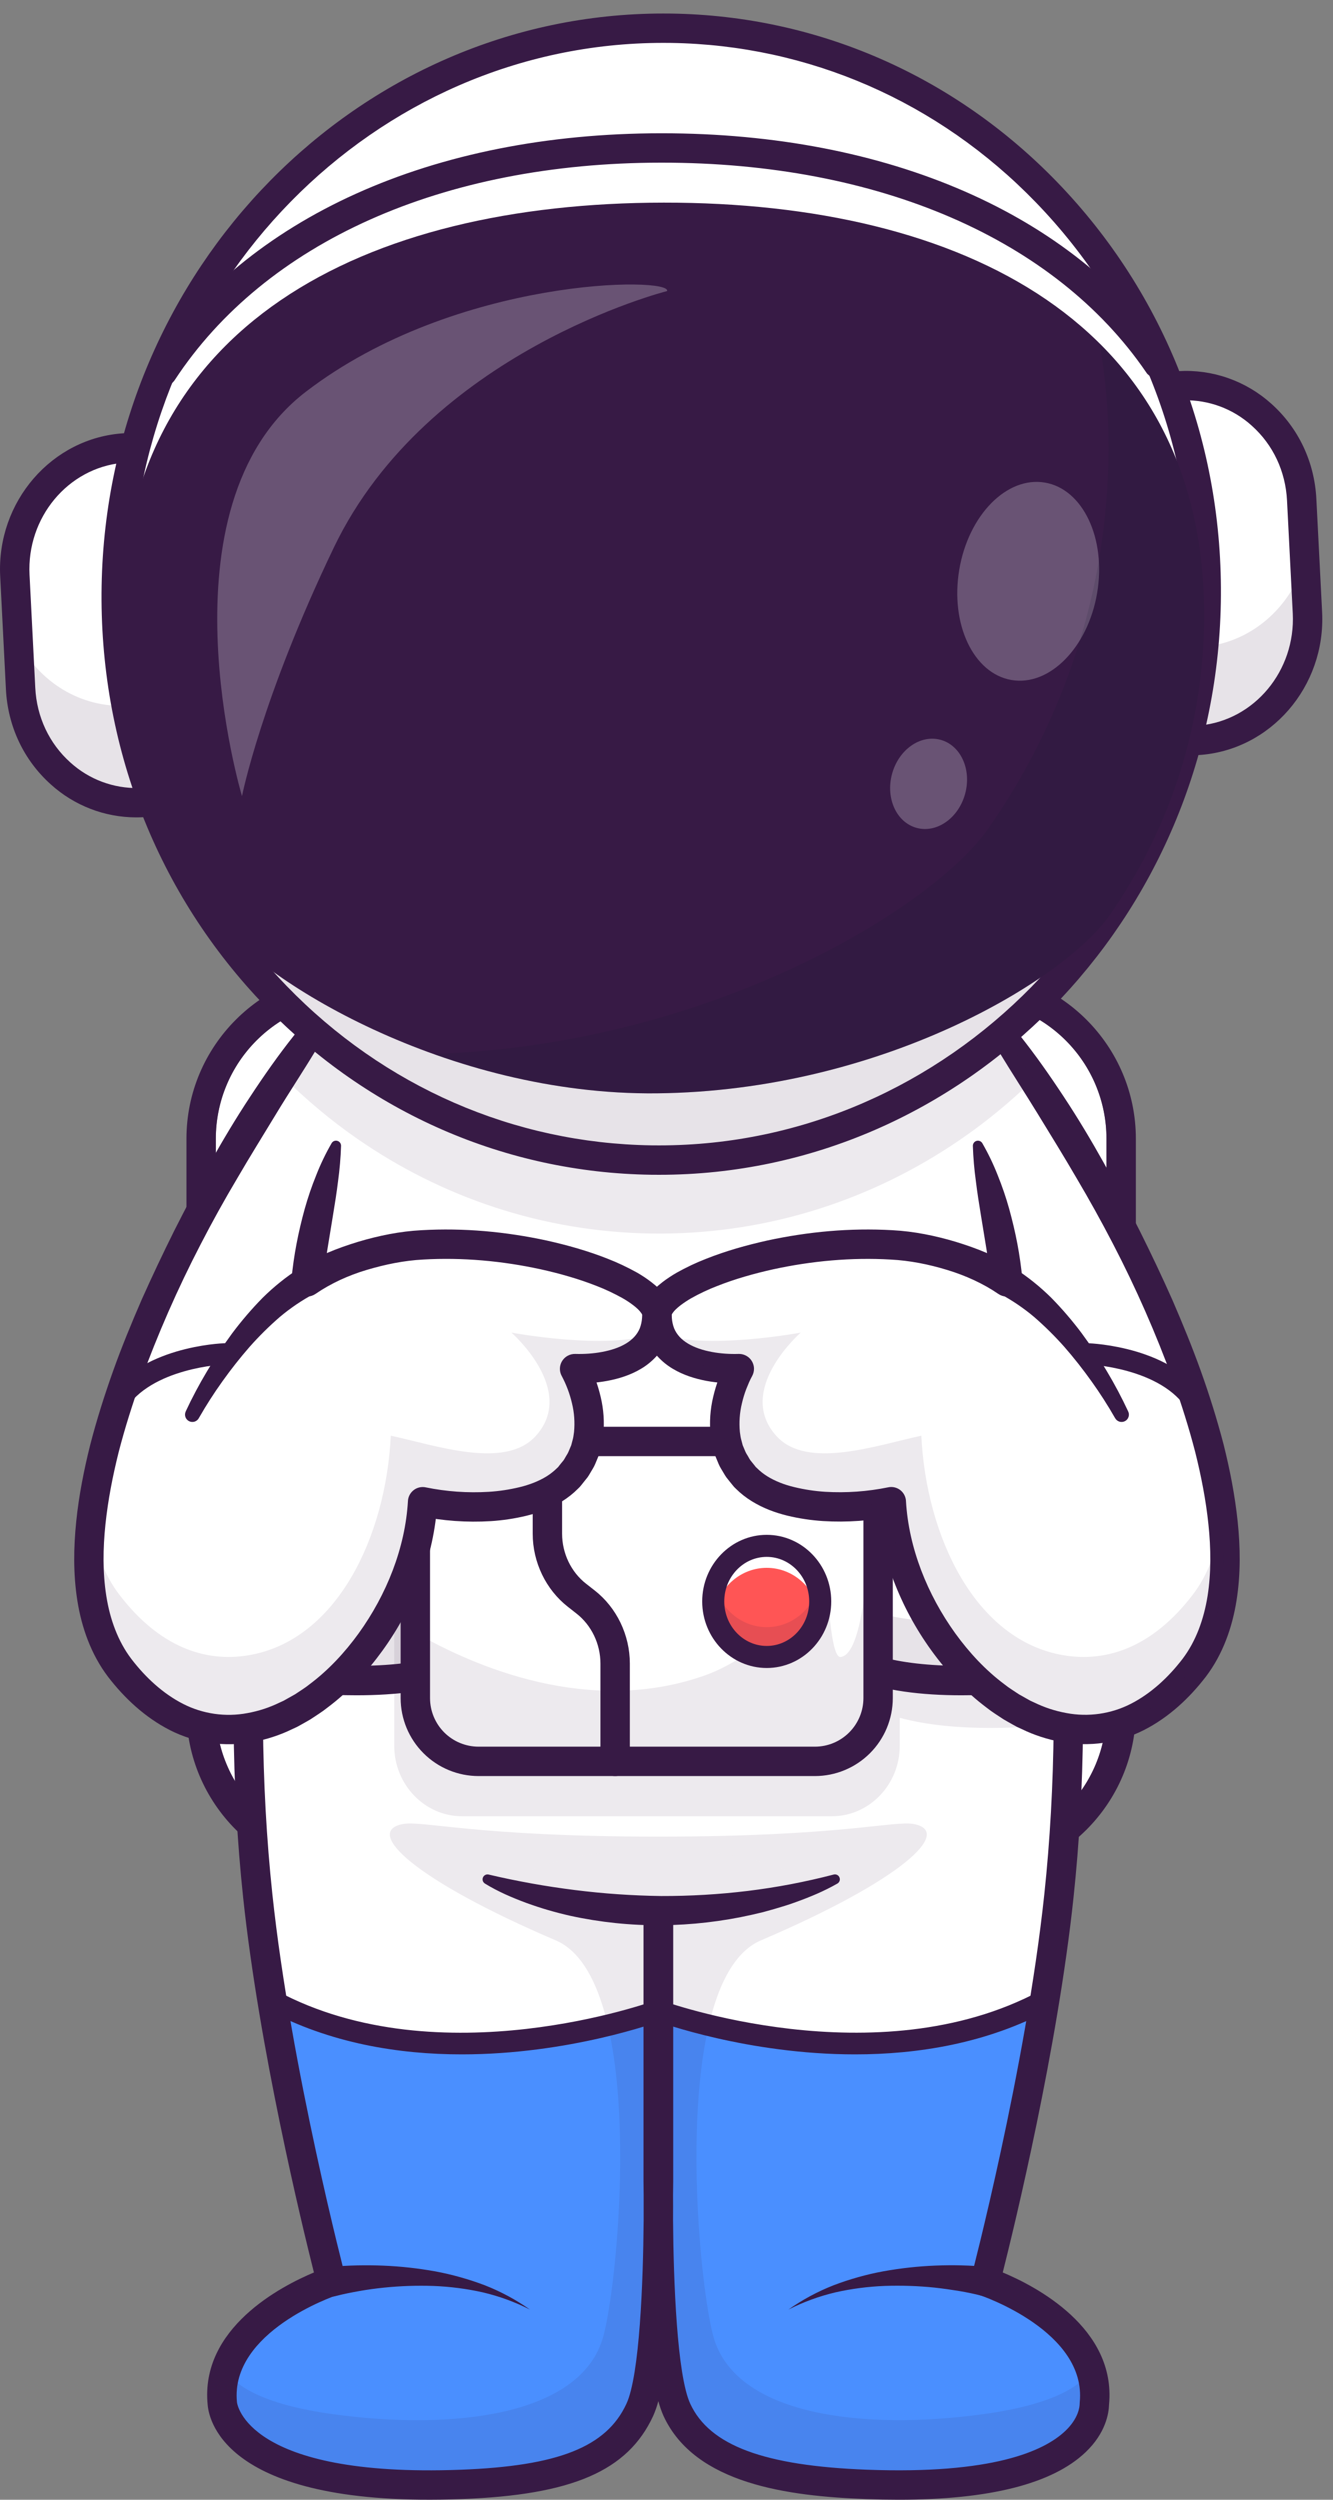 <svg width="56" height="105" viewBox="0 0 56 105" fill="none" xmlns="http://www.w3.org/2000/svg">
<rect x="0" y="0" width="56" height="105" fill="#808080" stroke="none"/>
<g clip-path="url(#clip0_1_503)">
<path d="M40.645 41.994H14.906C11.681 41.994 9.067 44.608 9.067 47.833V71.856C9.067 75.081 11.681 77.695 14.906 77.695H40.645C43.87 77.695 46.484 75.081 46.484 71.856V47.833C46.484 44.608 43.87 41.994 40.645 41.994Z" fill="white"/>
<path d="M40.645 41.994C42.194 41.994 43.678 42.609 44.773 43.704C45.868 44.799 46.483 46.284 46.483 47.832V71.856C46.483 72.623 46.332 73.382 46.039 74.091C45.745 74.799 45.315 75.442 44.773 75.984C44.231 76.527 43.587 76.957 42.879 77.25C42.171 77.543 41.412 77.695 40.645 77.695H14.905C14.139 77.695 13.38 77.543 12.671 77.25C11.963 76.957 11.319 76.527 10.777 75.984C10.235 75.442 9.805 74.799 9.512 74.091C9.218 73.382 9.067 72.623 9.067 71.856V47.832C9.067 46.284 9.682 44.799 10.777 43.704C11.872 42.609 13.357 41.994 14.905 41.994H40.645ZM40.645 40.759H14.905C11.006 40.759 7.833 43.932 7.833 47.832V71.856C7.833 75.756 11.006 78.929 14.905 78.929H40.645C44.545 78.929 47.718 75.756 47.718 71.856V47.832C47.718 43.932 44.545 40.759 40.645 40.759Z" fill="#371A45"/>
<path d="M22.191 97.63C22.075 97.63 21.962 97.597 21.864 97.535C18.713 95.556 14.088 96.431 14.042 96.44C13.882 96.469 13.718 96.434 13.584 96.342C13.45 96.251 13.357 96.111 13.326 95.952C13.295 95.793 13.327 95.628 13.416 95.492C13.506 95.357 13.645 95.262 13.803 95.228C14.011 95.187 18.949 94.246 22.52 96.489C22.634 96.561 22.721 96.667 22.769 96.792C22.817 96.917 22.822 97.055 22.785 97.183C22.748 97.312 22.67 97.425 22.563 97.506C22.456 97.586 22.325 97.63 22.191 97.63Z" fill="#371A45"/>
<path d="M45.975 100.966C45.966 101.06 46.185 104.722 36.409 104.357C32.265 104.201 29.446 103.408 28.437 101.227C27.535 99.273 27.664 91.632 27.664 91.632V79.34H27.65V91.632C27.65 91.632 27.698 94.456 27.533 97.109C27.426 98.821 27.231 100.461 26.877 101.227C25.868 103.408 23.511 104.201 19.367 104.357C9.591 104.722 9.349 101.06 9.339 100.966C9.29 100.492 9.341 100.013 9.488 99.56C10.312 97.022 13.922 95.834 13.922 95.834C13.922 95.834 11.622 87.091 10.829 79.642C10.58 77.304 10.457 74.938 10.432 72.585C10.331 62.898 11.912 53.385 13.409 46.612C13.868 44.546 14.317 42.734 14.708 41.252C15.439 38.482 15.968 36.858 15.968 36.858H39.346C39.346 36.858 39.903 38.569 40.666 41.473C41.048 42.93 41.481 44.688 41.922 46.681C43.414 53.451 44.986 62.943 44.884 72.603C44.859 74.951 44.734 77.309 44.486 79.642C43.694 87.091 41.392 95.834 41.392 95.834C41.392 95.834 46.328 97.461 45.975 100.966Z" fill="white"/>
<path fill-rule="evenodd" clip-rule="evenodd" d="M45.974 100.982C45.974 100.974 45.975 100.969 45.975 100.966C46.328 97.461 41.392 95.834 41.392 95.834C41.392 95.834 42.929 89.997 43.923 83.798C37.958 87.123 30.598 85.605 27.664 84.43V91.632C27.664 91.632 27.535 99.273 28.437 101.227C29.446 103.408 32.265 104.201 36.409 104.357C45.917 104.712 45.97 101.258 45.974 100.982ZM27.65 84.434V91.632C27.65 91.632 27.698 94.456 27.533 97.109C27.426 98.821 27.231 100.461 26.877 101.227C25.868 103.408 23.511 104.201 19.367 104.357C9.685 104.719 9.355 101.13 9.34 100.97L9.339 100.966C9.29 100.492 9.341 100.013 9.488 99.56C10.312 97.022 13.922 95.834 13.922 95.834C13.922 95.834 12.386 89.997 11.392 83.798C12.66 85.146 17.686 87.158 27.65 84.434Z" fill="#4A8FFF"/>
<g opacity="0.3">
<path opacity="0.3" d="M45.973 100.966C45.964 101.06 45.722 104.722 35.946 104.357C31.802 104.201 29.445 103.408 28.436 101.227C28.082 100.461 27.886 98.821 27.78 97.109L27.689 91.59L27.533 97.109C27.426 98.821 27.231 100.461 26.877 101.227C25.868 103.408 23.511 104.201 19.367 104.357C9.591 104.722 9.349 101.06 9.339 100.966C9.29 100.492 9.341 100.013 9.488 99.56C9.841 100.142 10.897 100.981 13.996 101.407C19.026 102.097 24.428 101.483 25.345 98.139C26.035 95.62 27.172 83.139 23.348 81.505C17.436 78.978 15.266 76.947 16.91 76.62C17.745 76.453 19.946 77.146 27.657 77.146C35.367 77.146 37.568 76.453 38.403 76.62C40.047 76.947 37.877 78.978 31.966 81.505C28.143 83.139 29.279 95.619 29.968 98.136C30.885 101.481 36.287 102.095 41.317 101.404C44.416 100.978 45.473 100.14 45.825 99.557C45.972 100.011 46.023 100.491 45.973 100.966Z" fill="#371A45"/>
</g>
<path d="M37.747 105C37.309 105 36.855 104.991 36.385 104.973C33.117 104.851 29.199 104.344 27.878 101.487C27.787 101.283 27.714 101.073 27.657 100.858C27.601 101.073 27.528 101.283 27.437 101.487C26.371 103.789 24.041 104.799 19.39 104.973C9.595 105.342 8.787 101.746 8.725 101.021C8.399 97.787 11.822 96.025 13.188 95.454C12.679 93.429 10.891 86.063 10.215 79.708C9.22 70.341 10.057 59.617 12.777 46.924C12.794 46.845 12.826 46.77 12.872 46.703C12.918 46.636 12.977 46.579 13.045 46.535C13.113 46.491 13.19 46.461 13.269 46.446C13.349 46.431 13.431 46.432 13.51 46.45C13.589 46.467 13.665 46.499 13.732 46.545C13.798 46.591 13.855 46.65 13.899 46.718C13.943 46.786 13.974 46.862 13.988 46.942C14.003 47.022 14.002 47.104 13.985 47.183C11.292 59.746 10.461 70.342 11.444 79.578C12.222 86.892 14.499 95.59 14.52 95.677L14.668 96.239L14.117 96.421C14.072 96.436 9.656 97.938 9.955 100.904C9.959 100.947 10.336 104.078 19.344 103.74C23.458 103.586 25.478 102.783 26.317 100.969C26.873 99.767 27.021 95.831 27.04 93.245C27.038 92.834 27.04 92.478 27.04 92.2C27.04 91.994 27.036 91.807 27.034 91.642V78.722H28.269L28.282 79.34V91.631C28.279 91.799 28.276 91.99 28.275 92.2C28.277 92.477 28.278 92.832 28.275 93.242C28.294 95.835 28.442 99.767 28.998 100.968C29.809 102.722 32.102 103.577 36.431 103.739C41.687 103.936 43.856 102.963 44.753 102.112C45.306 101.587 45.355 101.106 45.357 100.971L45.36 100.908C45.66 97.937 41.243 96.435 41.198 96.42L40.648 96.237L40.795 95.677C40.818 95.59 43.093 86.891 43.871 79.577C44.836 70.512 44.049 60.116 41.461 47.795C41.441 47.715 41.438 47.631 41.451 47.55C41.464 47.468 41.494 47.39 41.538 47.32C41.582 47.25 41.64 47.189 41.708 47.142C41.776 47.095 41.853 47.062 41.934 47.045C42.015 47.028 42.098 47.027 42.179 47.043C42.261 47.059 42.338 47.091 42.406 47.138C42.475 47.184 42.533 47.243 42.579 47.313C42.624 47.382 42.654 47.46 42.669 47.542C45.282 59.991 46.077 70.513 45.099 79.707C44.424 86.062 42.636 93.43 42.126 95.454C43.489 96.022 46.898 97.778 46.591 101.003C46.583 101.349 46.465 102.188 45.603 103.007C44.21 104.332 41.57 105 37.747 105Z" fill="#371A45"/>
<path d="M41.273 96.44C40.97 96.36 40.62 96.287 40.285 96.231C39.95 96.176 39.603 96.127 39.259 96.089C38.569 96.018 37.874 95.995 37.18 96.018C36.482 96.045 35.788 96.135 35.107 96.287C34.419 96.449 33.753 96.692 33.123 97.012C33.711 96.598 34.346 96.256 35.015 95.993C35.695 95.734 36.396 95.537 37.111 95.405C37.83 95.275 38.557 95.195 39.288 95.165C39.653 95.151 40.02 95.146 40.389 95.156C40.758 95.166 41.116 95.183 41.513 95.227C41.673 95.249 41.819 95.333 41.918 95.461C42.018 95.588 42.063 95.75 42.045 95.911C42.027 96.072 41.947 96.219 41.821 96.321C41.696 96.424 41.535 96.473 41.374 96.458C41.345 96.455 41.317 96.449 41.289 96.442L41.273 96.44Z" fill="#371A45"/>
<path d="M13.876 95.228C14.273 95.183 14.628 95.165 15 95.157C15.372 95.15 15.735 95.152 16.101 95.167C16.831 95.197 17.558 95.277 18.277 95.406C18.992 95.539 19.694 95.736 20.373 95.994C21.043 96.257 21.678 96.6 22.266 97.014C21.636 96.694 20.97 96.45 20.282 96.289C19.6 96.137 18.906 96.047 18.208 96.02C17.515 95.996 16.82 96.02 16.129 96.091C15.786 96.126 15.443 96.173 15.104 96.233C14.765 96.293 14.418 96.361 14.116 96.441L14.105 96.444C14.026 96.467 13.943 96.474 13.861 96.465C13.779 96.455 13.699 96.429 13.627 96.388C13.556 96.348 13.492 96.293 13.442 96.228C13.392 96.162 13.355 96.088 13.334 96.008C13.312 95.928 13.307 95.844 13.319 95.763C13.331 95.681 13.358 95.602 13.401 95.531C13.443 95.46 13.499 95.399 13.566 95.35C13.632 95.301 13.708 95.266 13.788 95.247C13.817 95.238 13.846 95.232 13.876 95.228Z" fill="#371A45"/>
<path d="M19.323 69.916C17.137 70.835 13.753 70.643 11.446 70.353C10.063 70.179 9.092 68.853 9.296 67.421C9.481 66.115 10.589 65.165 11.859 65.227C14.017 65.333 17.253 65.381 19.303 64.907" fill="white"/>
<g opacity="0.35">
<path opacity="0.35" d="M19.323 69.915C17.137 70.835 13.752 70.644 11.446 70.353C10.063 70.18 9.091 68.854 9.294 67.421C9.336 67.124 9.428 66.838 9.567 66.573C9.935 67.281 10.617 67.798 11.446 67.903C13.749 68.192 17.128 68.385 19.314 67.469L19.323 69.915Z" fill="#371A45"/>
</g>
<path d="M14.975 71.21C13.708 71.21 12.448 71.101 11.369 70.966C10.964 70.915 10.574 70.783 10.221 70.578C9.868 70.373 9.56 70.1 9.315 69.774C9.054 69.429 8.864 69.036 8.756 68.617C8.648 68.199 8.623 67.763 8.684 67.335C8.916 65.704 10.294 64.533 11.889 64.61C15.062 64.765 17.644 64.657 19.164 64.307C19.472 64.236 20.238 64.225 20.698 65.652C21.217 67.26 21.111 69.834 19.561 70.485C18.272 71.028 16.617 71.21 14.975 71.21ZM11.742 65.841C10.825 65.841 10.045 66.543 9.907 67.508C9.868 67.775 9.882 68.046 9.949 68.306C10.016 68.567 10.135 68.811 10.298 69.025C10.444 69.22 10.628 69.384 10.839 69.507C11.05 69.63 11.283 69.709 11.525 69.74C14.814 70.154 17.499 70.014 19.085 69.347C19.394 69.217 19.618 68.768 19.706 68.115C19.86 66.949 19.529 65.841 19.305 65.541C17.22 65.989 14.103 65.954 11.831 65.844C11.8 65.842 11.77 65.841 11.741 65.841H11.742Z" fill="#371A45"/>
<g opacity="0.3">
<path opacity="0.3" d="M45.445 72.326C43.232 72.6 40.132 72.791 37.799 72.155V73.334C37.799 74.961 36.518 76.291 34.951 76.291H19.409C17.842 76.291 16.562 74.961 16.562 73.334V64.565C16.562 62.942 17.841 61.61 19.409 61.61H34.951C36.203 61.61 37.273 62.458 37.653 63.63C37.749 63.932 37.799 64.248 37.799 64.565V66.542C40.007 66.874 42.969 66.82 45.03 66.72C45.057 66.72 45.081 66.72 45.107 66.72C45.276 68.564 45.395 70.443 45.445 72.326Z" fill="#371A45"/>
</g>
<path d="M36.045 69.916C38.232 70.835 41.616 70.643 43.922 70.353C45.306 70.179 46.277 68.853 46.073 67.421C45.887 66.115 44.78 65.165 43.51 65.227C41.352 65.333 38.115 65.381 36.066 64.907" fill="white"/>
<g opacity="0.35">
<path opacity="0.35" d="M43.923 70.353C41.614 70.644 38.232 70.835 36.045 69.916L36.055 67.474C38.242 68.39 41.618 68.197 43.923 67.908C44.752 67.803 45.436 67.283 45.804 66.575C45.941 66.84 46.032 67.126 46.074 67.421C46.278 68.854 45.306 70.18 43.923 70.353Z" fill="#371A45"/>
</g>
<path d="M40.393 71.21C38.751 71.21 37.096 71.028 35.806 70.485C34.258 69.834 34.151 67.26 34.67 65.651C35.131 64.225 35.896 64.236 36.203 64.307C37.721 64.657 40.305 64.765 43.479 64.61C45.073 64.533 46.451 65.704 46.683 67.335C46.744 67.763 46.72 68.199 46.611 68.617C46.503 69.036 46.313 69.429 46.053 69.774C45.807 70.1 45.499 70.373 45.146 70.578C44.793 70.783 44.403 70.915 43.998 70.966C42.921 71.101 41.66 71.21 40.393 71.21ZM36.066 65.541C35.844 65.84 35.511 66.949 35.664 68.115C35.75 68.768 35.977 69.216 36.285 69.347C37.871 70.014 40.556 70.154 43.845 69.74C44.087 69.709 44.321 69.63 44.531 69.507C44.742 69.384 44.926 69.22 45.072 69.025C45.236 68.811 45.354 68.567 45.421 68.306C45.488 68.046 45.503 67.775 45.463 67.508C45.321 66.514 44.495 65.796 43.541 65.844C41.267 65.954 38.15 65.989 36.066 65.541Z" fill="#371A45"/>
<path d="M36.89 63.254V71.278C36.89 72.768 35.718 73.986 34.285 73.986H20.055C18.62 73.986 17.449 72.768 17.449 71.278V63.254C17.449 61.766 18.621 60.548 20.055 60.548H34.285C35.429 60.548 36.408 61.326 36.756 62.398C36.844 62.674 36.89 62.963 36.89 63.254Z" fill="white"/>
<g opacity="0.3">
<path opacity="0.3" d="M36.89 63.254V71.279C36.89 72.768 35.718 73.986 34.285 73.986H20.055C18.62 73.986 17.449 72.768 17.449 71.279V68.579C19.904 69.99 24.767 72.109 29.649 70.361C32.034 69.506 34.768 66.576 34.768 66.576C34.768 66.576 34.875 69.65 35.313 69.602C36.534 69.467 36.525 63.247 36.756 62.399C36.844 62.675 36.89 62.964 36.89 63.254Z" fill="#371A45"/>
</g>
<path d="M34.235 74.603H20.104C19.236 74.602 18.404 74.257 17.791 73.643C17.177 73.03 16.832 72.198 16.831 71.33V63.203C16.832 62.336 17.177 61.504 17.791 60.89C18.404 60.276 19.236 59.931 20.104 59.93H34.235C35.102 59.931 35.934 60.276 36.548 60.89C37.161 61.504 37.506 62.336 37.507 63.203V71.33C37.506 72.198 37.161 73.03 36.548 73.643C35.934 74.257 35.102 74.602 34.235 74.603ZM20.104 61.165C19.564 61.166 19.046 61.381 18.663 61.763C18.281 62.145 18.067 62.663 18.066 63.203V71.33C18.067 71.871 18.281 72.388 18.663 72.771C19.046 73.153 19.564 73.368 20.104 73.368H34.235C34.775 73.368 35.293 73.153 35.675 72.77C36.057 72.388 36.272 71.87 36.273 71.33V63.203C36.272 62.663 36.057 62.145 35.675 61.763C35.293 61.381 34.775 61.166 34.235 61.165H20.104Z" fill="#371A45"/>
<path d="M32.211 69.6C33.452 69.6 34.458 68.555 34.458 67.266C34.458 65.978 33.452 64.933 32.211 64.933C30.97 64.933 29.963 65.978 29.963 67.266C29.963 68.555 30.97 69.6 32.211 69.6Z" fill="#FF5555"/>
<path d="M34.458 67.267C34.458 67.422 34.443 67.577 34.414 67.729C34.206 66.66 33.298 65.856 32.211 65.856C31.125 65.856 30.215 66.66 30.009 67.729C29.979 67.577 29.965 67.422 29.965 67.267C29.965 65.978 30.97 64.933 32.211 64.933C33.453 64.933 34.458 65.978 34.458 67.267Z" fill="white"/>
<g opacity="0.35">
<path opacity="0.35" d="M34.458 67.266C34.458 68.556 33.451 69.6 32.211 69.6C30.971 69.6 29.963 68.556 29.963 67.266C29.963 67.055 29.991 66.845 30.045 66.641C30.309 67.625 31.18 68.348 32.212 68.348C33.244 68.348 34.113 67.625 34.379 66.641C34.432 66.845 34.459 67.055 34.458 67.266Z" fill="#371A45"/>
</g>
<path d="M32.211 70.063C30.716 70.063 29.5 68.809 29.5 67.267C29.5 65.725 30.716 64.47 32.211 64.47C33.705 64.47 34.921 65.725 34.921 67.267C34.921 68.809 33.705 70.063 32.211 70.063ZM32.211 65.396C31.227 65.396 30.427 66.235 30.427 67.267C30.427 68.298 31.227 69.137 32.211 69.137C33.194 69.137 33.995 68.298 33.995 67.267C33.995 66.235 33.194 65.396 32.211 65.396Z" fill="#371A45"/>
<path d="M25.842 74.603C25.678 74.603 25.521 74.538 25.406 74.422C25.29 74.306 25.225 74.149 25.225 73.986V69.878C25.225 69.055 24.849 68.27 24.22 67.778L23.858 67.494C22.932 66.77 22.379 65.621 22.379 64.422V60.546C22.379 60.382 22.444 60.225 22.56 60.109C22.675 59.993 22.833 59.928 22.996 59.928C23.16 59.928 23.317 59.993 23.433 60.109C23.549 60.225 23.614 60.382 23.614 60.546V64.422C23.614 65.244 23.989 66.029 24.619 66.522L24.98 66.804C25.907 67.528 26.46 68.677 26.46 69.876V73.984C26.46 74.065 26.444 74.145 26.413 74.221C26.382 74.296 26.337 74.364 26.279 74.421C26.222 74.479 26.154 74.524 26.079 74.555C26.004 74.587 25.923 74.603 25.842 74.603Z" fill="#371A45"/>
<path d="M19.4 86.293C16.776 86.293 13.874 85.838 11.218 84.413C11.12 84.354 11.049 84.26 11.018 84.15C10.988 84.04 11.001 83.922 11.055 83.821C11.109 83.721 11.2 83.645 11.308 83.609C11.417 83.574 11.535 83.582 11.638 83.631C18.486 87.305 27.42 84.069 27.509 84.036C27.62 83.996 27.741 84.002 27.847 84.051C27.953 84.1 28.036 84.189 28.076 84.299C28.117 84.409 28.113 84.531 28.064 84.637C28.016 84.744 27.928 84.827 27.818 84.869C27.578 84.957 23.896 86.293 19.4 86.293Z" fill="#371A45"/>
<path d="M35.921 86.293C31.424 86.293 27.743 84.957 27.502 84.868C27.391 84.826 27.301 84.743 27.252 84.636C27.203 84.529 27.199 84.407 27.24 84.297C27.281 84.186 27.364 84.097 27.471 84.047C27.578 83.998 27.7 83.994 27.811 84.035C27.9 84.068 36.834 87.303 43.682 83.63C43.785 83.581 43.903 83.573 44.012 83.608C44.12 83.644 44.211 83.72 44.265 83.82C44.319 83.921 44.333 84.039 44.302 84.149C44.272 84.259 44.2 84.353 44.102 84.412C41.447 85.839 38.545 86.293 35.921 86.293Z" fill="#371A45"/>
<path d="M21.395 79.028C21.395 79.028 23.935 80.163 27.657 80.163C31.38 80.163 33.933 79.028 33.933 79.028C33.933 79.028 32.246 77.696 27.657 77.696C23.069 77.696 21.395 79.028 21.395 79.028Z" fill="white"/>
<g opacity="0.3">
<path opacity="0.3" d="M21.395 79.028C21.395 79.028 23.935 80.163 27.657 80.163C31.38 80.163 33.933 79.028 33.933 79.028C33.933 79.028 32.246 77.696 27.657 77.696C23.069 77.696 21.395 79.028 21.395 79.028Z" fill="#371A45"/>
</g>
<path d="M20.539 78.742C21.73 79.022 22.934 79.238 24.148 79.39C25.351 79.541 26.562 79.625 27.775 79.642C28.99 79.645 30.204 79.574 31.41 79.428C32.624 79.28 33.828 79.05 35.012 78.742L35.024 78.739C35.072 78.726 35.123 78.732 35.168 78.754C35.213 78.776 35.248 78.814 35.267 78.861C35.286 78.907 35.288 78.958 35.272 79.006C35.255 79.053 35.223 79.093 35.179 79.118C34.613 79.442 34.028 79.683 33.425 79.9C33.126 80.012 32.822 80.1 32.514 80.191L32.052 80.32L31.586 80.429C30.335 80.711 29.058 80.858 27.776 80.869C26.492 80.879 25.212 80.746 23.958 80.472C23.333 80.332 22.718 80.152 22.116 79.933C21.515 79.709 20.93 79.462 20.372 79.118C20.33 79.092 20.298 79.052 20.283 79.005C20.268 78.959 20.27 78.908 20.289 78.862C20.307 78.817 20.342 78.779 20.386 78.757C20.429 78.734 20.48 78.728 20.528 78.739L20.539 78.742Z" fill="#371A45"/>
<path d="M50.175 70.047C48.546 72.173 46.679 72.858 44.884 72.603C41.101 72.064 37.644 67.337 37.44 63.079C35.567 63.48 32.588 63.445 31.294 62.043C29.516 60.116 31.063 57.487 31.063 57.487C31.063 57.487 27.597 57.705 27.597 55.222C27.597 53.857 32.847 51.948 37.663 52.303C38.791 52.385 40.789 52.809 42.3 53.803C42.067 51.74 41.544 49.747 41.069 48.073C41.069 48.073 40.627 48.108 39.92 48.15C37.043 48.315 29.77 48.536 30.088 46.535C30.484 44.044 40.491 41.251 40.491 41.251C40.549 41.325 40.607 41.399 40.664 41.473C41.598 42.674 42.527 43.97 43.428 45.329C49.218 54.049 53.806 65.311 50.175 70.047Z" fill="white"/>
<path d="M40.654 41.124C42.253 42.581 43.536 44.311 44.71 46.098C45.89 47.886 46.905 49.776 47.874 51.686C48.353 52.645 48.812 53.614 49.248 54.594C49.675 55.579 50.083 56.574 50.447 57.588C50.81 58.602 51.133 59.633 51.406 60.682C51.669 61.734 51.879 62.806 51.994 63.899C52.108 64.992 52.125 66.11 51.947 67.231C51.77 68.346 51.379 69.481 50.656 70.432C49.972 71.32 49.114 72.131 48.058 72.67C46.985 73.215 45.762 73.39 44.58 73.169C44.004 73.065 43.445 72.883 42.919 72.627L42.722 72.536L42.533 72.432C42.408 72.361 42.282 72.293 42.159 72.219C41.922 72.06 41.676 71.912 41.456 71.735C40.547 71.055 39.778 70.226 39.125 69.323C38.471 68.419 37.938 67.433 37.541 66.39C37.134 65.338 36.892 64.23 36.824 63.104L37.57 63.678C36.588 63.881 35.583 63.953 34.581 63.892C34.072 63.859 33.567 63.783 33.071 63.663C32.569 63.539 32.063 63.355 31.588 63.061C31.344 62.912 31.119 62.736 30.916 62.534C30.863 62.487 30.814 62.434 30.772 62.377L30.64 62.214L30.51 62.049C30.468 61.993 30.435 61.929 30.398 61.87C30.329 61.746 30.246 61.63 30.192 61.499L30.029 61.106L29.919 60.697C29.886 60.561 29.874 60.422 29.852 60.284C29.798 59.743 29.836 59.197 29.963 58.669C30.023 58.412 30.099 58.16 30.192 57.913C30.24 57.791 30.288 57.669 30.344 57.549C30.4 57.429 30.452 57.317 30.532 57.175L31.103 58.103C30.961 58.111 30.854 58.11 30.731 58.108C30.608 58.107 30.495 58.101 30.378 58.092C30.142 58.075 29.906 58.045 29.673 58.002C29.204 57.912 28.725 57.769 28.268 57.497C28.032 57.357 27.817 57.184 27.631 56.982C27.437 56.77 27.282 56.525 27.173 56.26C27.072 56 27.01 55.727 26.991 55.449L26.982 55.249V55.224L26.984 55.184L26.992 55.101C26.997 55.047 27.006 54.992 27.017 54.939C27.043 54.846 27.076 54.755 27.118 54.667C27.155 54.591 27.198 54.518 27.246 54.448C27.429 54.185 27.629 54.013 27.828 53.858C28.02 53.711 28.222 53.577 28.432 53.457C28.831 53.233 29.245 53.038 29.672 52.872C30.508 52.541 31.361 52.303 32.222 52.11C33.947 51.736 35.714 51.572 37.49 51.674C38.402 51.722 39.288 51.904 40.149 52.161C41.01 52.424 41.863 52.757 42.661 53.257L41.651 53.877C41.589 53.407 41.516 52.936 41.441 52.465L41.209 51.047C41.131 50.572 41.055 50.094 40.996 49.608C40.928 49.118 40.886 48.625 40.87 48.13C40.87 48.083 40.885 48.037 40.913 48C40.94 47.962 40.98 47.935 41.025 47.922C41.07 47.909 41.118 47.912 41.162 47.929C41.205 47.946 41.242 47.977 41.266 48.017C41.516 48.45 41.733 48.902 41.915 49.367C42.102 49.829 42.263 50.3 42.397 50.78C42.529 51.26 42.645 51.746 42.739 52.238C42.832 52.73 42.902 53.228 42.95 53.73L42.952 53.754C42.964 53.876 42.94 54 42.884 54.109C42.828 54.219 42.742 54.311 42.636 54.373C42.53 54.436 42.408 54.467 42.285 54.463C42.161 54.459 42.042 54.42 41.94 54.35C41.304 53.914 40.563 53.578 39.79 53.343C39.017 53.107 38.212 52.947 37.414 52.907C35.774 52.811 34.103 52.965 32.485 53.316C31.679 53.496 30.88 53.72 30.125 54.02C29.754 54.163 29.393 54.333 29.046 54.527C28.885 54.619 28.731 54.721 28.584 54.833C28.445 54.94 28.322 55.056 28.264 55.146C28.242 55.171 28.244 55.185 28.229 55.203C28.212 55.221 28.226 55.223 28.216 55.231C28.216 55.231 28.22 55.228 28.219 55.227C28.22 55.226 28.22 55.225 28.219 55.224C28.219 55.224 28.219 55.222 28.219 55.224V55.239L28.225 55.359C28.235 55.509 28.267 55.656 28.32 55.796C28.428 56.056 28.623 56.27 28.904 56.437C29.462 56.773 30.306 56.894 31.028 56.871C31.194 56.866 31.356 56.927 31.478 57.041C31.599 57.155 31.67 57.312 31.676 57.479C31.678 57.59 31.652 57.701 31.599 57.799C31.563 57.863 31.51 57.966 31.47 58.058C31.43 58.15 31.388 58.251 31.35 58.348C31.276 58.544 31.215 58.744 31.168 58.947C31.073 59.34 31.044 59.745 31.082 60.146C31.099 60.241 31.105 60.339 31.128 60.43L31.201 60.707L31.311 60.968C31.347 61.057 31.406 61.132 31.45 61.217C31.472 61.258 31.497 61.299 31.524 61.338L31.615 61.451L31.705 61.563L31.75 61.621L31.8 61.667C31.932 61.799 32.079 61.915 32.238 62.013C32.567 62.218 32.959 62.368 33.375 62.467C33.798 62.569 34.229 62.634 34.664 62.662C35.552 62.715 36.443 62.652 37.314 62.474C37.475 62.44 37.643 62.472 37.781 62.562C37.918 62.652 38.014 62.793 38.048 62.954C38.054 62.983 38.059 63.013 38.06 63.042V63.048C38.173 65.018 38.956 66.974 40.128 68.603C40.717 69.418 41.407 70.16 42.2 70.751C42.393 70.907 42.604 71.031 42.807 71.169L43.125 71.348L43.284 71.437L43.449 71.513C43.877 71.722 44.332 71.871 44.801 71.956C45.721 72.13 46.673 71.994 47.507 71.568C48.343 71.14 49.075 70.469 49.68 69.68C50.245 68.934 50.576 68.01 50.731 67.036C50.885 66.062 50.873 65.041 50.766 64.025C50.66 63.01 50.462 61.993 50.21 60.988C49.95 59.983 49.635 58.989 49.286 58.005C48.571 56.035 47.727 54.114 46.761 52.254C46.278 51.322 45.769 50.404 45.234 49.499C44.706 48.591 44.154 47.697 43.605 46.801C43.057 45.905 42.481 45.025 41.936 44.124C41.383 43.226 40.832 42.327 40.331 41.377V41.374C40.308 41.331 40.301 41.281 40.312 41.233C40.322 41.184 40.349 41.142 40.388 41.112C40.427 41.081 40.475 41.066 40.524 41.068C40.573 41.07 40.62 41.09 40.656 41.123L40.654 41.124Z" fill="#371A45"/>
<path d="M46.841 59.56C46.538 59.029 46.207 58.514 45.851 58.017C45.496 57.52 45.117 57.037 44.718 56.58C44.32 56.13 43.892 55.708 43.439 55.314C42.995 54.941 42.513 54.615 42.002 54.342L41.988 54.335C41.915 54.298 41.849 54.247 41.796 54.185C41.743 54.122 41.702 54.05 41.677 53.972C41.652 53.894 41.642 53.811 41.649 53.73C41.656 53.648 41.679 53.568 41.717 53.495C41.755 53.423 41.808 53.358 41.871 53.306C41.934 53.254 42.007 53.214 42.086 53.191C42.164 53.167 42.247 53.159 42.328 53.167C42.41 53.176 42.489 53.2 42.561 53.239C42.576 53.247 42.591 53.256 42.605 53.264C43.17 53.626 43.695 54.047 44.171 54.519C44.626 54.984 45.049 55.477 45.439 55.997C45.821 56.515 46.174 57.048 46.499 57.596C46.827 58.144 47.126 58.709 47.396 59.288C47.431 59.36 47.436 59.443 47.41 59.519C47.385 59.595 47.331 59.658 47.259 59.695C47.188 59.732 47.105 59.739 47.028 59.716C46.951 59.692 46.887 59.64 46.848 59.57L46.841 59.56Z" fill="#371A45"/>
<path d="M24.133 57.487C24.133 57.487 25.679 60.116 23.901 62.043C22.609 63.445 19.631 63.48 17.755 63.079C17.555 67.291 14.167 71.964 10.43 72.585C8.6 72.889 6.686 72.22 5.021 70.047C1.371 65.287 6.025 53.933 11.855 45.194C12.784 43.801 13.742 42.475 14.702 41.251L14.705 41.253L22.715 45.744L15.009 47.834L14.125 48.073C13.648 49.748 13.125 51.74 12.893 53.804C14.405 52.809 16.403 52.385 17.531 52.304C22.347 51.948 27.596 53.858 27.596 55.222C27.598 57.705 24.133 57.487 24.133 57.487Z" fill="white"/>
<g opacity="0.3">
<path opacity="0.3" d="M24.133 57.487C24.133 57.487 25.679 60.116 23.901 62.043C22.61 63.445 19.631 63.48 17.755 63.079C17.555 67.291 14.167 71.964 10.43 72.585C8.6 72.889 6.686 72.22 5.021 70.047C3.871 68.547 3.545 66.391 3.822 63.871C3.984 65.087 4.369 66.144 5.021 66.993C6.686 69.166 8.6 69.835 10.43 69.53C14.167 68.91 16.216 64.517 16.417 60.305C18.291 60.707 21.2 61.735 22.492 60.333C24.268 58.406 21.484 55.975 21.484 55.975C21.484 55.975 25.489 56.724 27.452 56.023C26.795 57.654 24.133 57.487 24.133 57.487Z" fill="#371A45"/>
</g>
<g opacity="0.3">
<path opacity="0.3" d="M30.991 57.487C30.991 57.487 29.444 60.116 31.222 62.043C32.514 63.445 35.493 63.48 37.368 63.079C37.568 67.291 40.956 71.964 44.693 72.585C46.523 72.889 48.437 72.22 50.102 70.047C51.252 68.547 51.578 66.391 51.301 63.871C51.139 65.087 50.753 66.144 50.102 66.993C48.437 69.166 46.523 69.835 44.693 69.53C40.956 68.91 38.907 64.517 38.706 60.305C36.832 60.707 33.923 61.735 32.631 60.333C30.855 58.406 33.639 55.975 33.639 55.975C33.639 55.975 29.634 56.724 27.671 56.023C28.328 57.654 30.991 57.487 30.991 57.487Z" fill="#371A45"/>
</g>
<path d="M14.865 41.379C14.365 42.329 13.813 43.228 13.261 44.126C12.716 45.028 12.136 45.902 11.591 46.803C11.047 47.704 10.49 48.593 9.963 49.501C9.426 50.404 8.917 51.322 8.435 52.256C7.469 54.116 6.626 56.037 5.91 58.007C5.562 58.991 5.246 59.985 4.987 60.989C4.735 61.995 4.537 63.01 4.43 64.027C4.324 65.044 4.312 66.063 4.466 67.038C4.619 68.013 4.952 68.936 5.517 69.681C6.121 70.471 6.854 71.142 7.69 71.57C8.524 71.996 9.476 72.132 10.395 71.958C10.864 71.873 11.32 71.724 11.748 71.515L11.913 71.439L12.072 71.35L12.391 71.171C12.594 71.032 12.806 70.909 12.998 70.752C13.79 70.162 14.481 69.419 15.07 68.605C16.243 66.976 17.024 65.02 17.138 63.05V63.047C17.143 62.966 17.163 62.886 17.199 62.813C17.234 62.74 17.284 62.674 17.345 62.62C17.405 62.566 17.476 62.524 17.553 62.497C17.63 62.47 17.712 62.459 17.793 62.464C17.824 62.465 17.854 62.469 17.884 62.476C18.756 62.654 19.647 62.717 20.534 62.663C20.969 62.636 21.4 62.571 21.824 62.469C22.238 62.368 22.63 62.22 22.96 62.015C23.119 61.916 23.266 61.801 23.399 61.669L23.449 61.622L23.493 61.565L23.583 61.452L23.675 61.34C23.704 61.302 23.723 61.259 23.749 61.218C23.793 61.135 23.853 61.059 23.887 60.97L23.997 60.708L24.07 60.432C24.094 60.34 24.099 60.241 24.116 60.148C24.154 59.746 24.126 59.341 24.03 58.949C23.983 58.746 23.922 58.545 23.849 58.35C23.81 58.252 23.772 58.154 23.728 58.06C23.684 57.966 23.635 57.864 23.6 57.8C23.56 57.728 23.535 57.649 23.526 57.567C23.517 57.485 23.524 57.402 23.547 57.322C23.57 57.243 23.609 57.169 23.661 57.105C23.712 57.041 23.776 56.987 23.849 56.948C23.947 56.894 24.058 56.868 24.17 56.871C24.892 56.893 25.737 56.772 26.294 56.437C26.575 56.268 26.77 56.054 26.878 55.795C26.931 55.655 26.963 55.508 26.973 55.359L26.979 55.238V55.223C26.979 55.222 26.977 55.223 26.977 55.223C26.977 55.224 26.977 55.226 26.977 55.227C26.977 55.227 26.981 55.232 26.98 55.23C26.97 55.222 26.98 55.221 26.968 55.203C26.955 55.185 26.956 55.171 26.932 55.146C26.873 55.055 26.751 54.938 26.613 54.833C26.466 54.72 26.311 54.618 26.151 54.527C25.803 54.333 25.443 54.163 25.072 54.019C24.317 53.72 23.518 53.495 22.711 53.315C21.093 52.964 19.422 52.811 17.782 52.906C16.984 52.947 16.183 53.111 15.406 53.342C14.63 53.573 13.893 53.913 13.256 54.349C13.155 54.419 13.035 54.459 12.912 54.463C12.789 54.467 12.667 54.436 12.561 54.373C12.454 54.311 12.368 54.219 12.312 54.11C12.256 54 12.232 53.877 12.244 53.754L12.246 53.73C12.293 53.228 12.365 52.731 12.459 52.238C12.552 51.746 12.669 51.26 12.801 50.779C12.935 50.3 13.096 49.828 13.283 49.367C13.465 48.901 13.682 48.45 13.932 48.017C13.956 47.977 13.993 47.945 14.036 47.928C14.08 47.911 14.128 47.908 14.173 47.921C14.218 47.934 14.258 47.961 14.286 47.999C14.314 48.037 14.329 48.083 14.328 48.13C14.312 48.624 14.27 49.118 14.203 49.608C14.144 50.093 14.068 50.571 13.989 51.046L13.757 52.465C13.682 52.936 13.61 53.406 13.547 53.877L12.535 53.257C13.332 52.757 14.185 52.424 15.046 52.161C15.908 51.904 16.794 51.722 17.706 51.674C19.482 51.572 21.249 51.736 22.973 52.109C23.835 52.302 24.688 52.541 25.524 52.871C25.95 53.037 26.364 53.233 26.764 53.456C26.974 53.576 27.176 53.71 27.367 53.858C27.566 54.012 27.767 54.185 27.949 54.448C27.998 54.517 28.041 54.59 28.078 54.667C28.119 54.754 28.153 54.845 28.178 54.938C28.19 54.992 28.198 55.046 28.203 55.1L28.211 55.184L28.214 55.224V55.249L28.205 55.449C28.186 55.727 28.124 56 28.023 56.259C27.913 56.525 27.758 56.769 27.565 56.981C27.379 57.183 27.164 57.357 26.927 57.497C26.471 57.768 25.992 57.912 25.522 58.001C25.289 58.045 25.054 58.075 24.818 58.091C24.7 58.1 24.583 58.105 24.465 58.108C24.346 58.111 24.236 58.111 24.093 58.103L24.664 57.174C24.744 57.316 24.796 57.423 24.852 57.548C24.908 57.674 24.956 57.791 25.004 57.913C25.096 58.159 25.173 58.412 25.233 58.669C25.36 59.197 25.397 59.743 25.343 60.284C25.322 60.422 25.31 60.561 25.277 60.697L25.166 61.106L25.003 61.498C24.949 61.63 24.867 61.747 24.798 61.869C24.762 61.929 24.727 61.993 24.686 62.049L24.555 62.213L24.424 62.377C24.381 62.434 24.333 62.486 24.28 62.534C24.078 62.736 23.853 62.915 23.609 63.065C23.134 63.359 22.628 63.543 22.126 63.666C21.63 63.786 21.125 63.863 20.616 63.895C19.614 63.956 18.609 63.885 17.627 63.682L18.373 63.108C18.305 64.234 18.063 65.342 17.657 66.394C17.259 67.436 16.726 68.423 16.073 69.327C15.419 70.23 14.652 71.059 13.741 71.739C13.52 71.916 13.275 72.064 13.038 72.223C12.915 72.296 12.789 72.365 12.664 72.436L12.475 72.54L12.278 72.631C11.752 72.887 11.193 73.069 10.617 73.173C9.435 73.394 8.212 73.218 7.139 72.674C6.083 72.134 5.225 71.324 4.541 70.436C3.819 69.485 3.426 68.349 3.25 67.235C3.072 66.114 3.091 64.994 3.203 63.902C3.315 62.81 3.528 61.738 3.791 60.686C4.062 59.637 4.389 58.607 4.75 57.592C5.112 56.577 5.522 55.583 5.949 54.598C6.387 53.618 6.845 52.649 7.323 51.69C8.292 49.78 9.307 47.889 10.487 46.101C11.66 44.313 12.943 42.581 14.543 41.128C14.579 41.095 14.626 41.076 14.675 41.074C14.724 41.072 14.772 41.088 14.81 41.118C14.849 41.148 14.876 41.19 14.887 41.238C14.897 41.286 14.891 41.336 14.868 41.379L14.865 41.379Z" fill="#371A45"/>
<path d="M7.801 59.288C8.071 58.709 8.371 58.145 8.699 57.597C9.025 57.049 9.378 56.517 9.759 55.998C10.149 55.478 10.572 54.984 11.027 54.52C11.503 54.048 12.028 53.627 12.593 53.265C12.662 53.22 12.739 53.189 12.82 53.174C12.9 53.159 12.983 53.16 13.064 53.177C13.144 53.195 13.22 53.228 13.287 53.275C13.355 53.322 13.412 53.382 13.456 53.452C13.5 53.521 13.529 53.599 13.543 53.68C13.556 53.761 13.553 53.844 13.534 53.924C13.515 54.004 13.481 54.079 13.432 54.146C13.384 54.212 13.323 54.268 13.253 54.311C13.239 54.319 13.225 54.328 13.211 54.335L13.196 54.343C12.685 54.616 12.203 54.942 11.759 55.315C11.305 55.708 10.878 56.131 10.48 56.581C10.081 57.038 9.703 57.519 9.347 58.018C8.991 58.515 8.66 59.03 8.357 59.561L8.352 59.57C8.313 59.64 8.248 59.692 8.172 59.716C8.095 59.739 8.012 59.732 7.941 59.695C7.87 59.658 7.815 59.596 7.789 59.52C7.764 59.444 7.768 59.361 7.802 59.289L7.801 59.288Z" fill="#371A45"/>
<path d="M50.298 31.1C50.236 31.103 50.173 31.093 50.115 31.072C50.056 31.05 50.003 31.017 49.957 30.975C49.912 30.932 49.875 30.881 49.849 30.824C49.824 30.768 49.809 30.706 49.807 30.644L49.1 16.716C49.092 16.59 49.133 16.466 49.216 16.37C49.298 16.274 49.415 16.215 49.541 16.205C52.241 16.046 54.544 18.189 54.686 20.99L54.927 25.74C55.068 28.541 52.995 30.942 50.298 31.1Z" fill="white"/>
<path d="M50.27 31.212C50.131 31.212 49.996 31.161 49.893 31.067C49.834 31.014 49.786 30.95 49.752 30.878C49.719 30.807 49.699 30.729 49.696 30.65L48.989 16.722C48.979 16.567 49.031 16.414 49.133 16.297C49.235 16.179 49.379 16.107 49.534 16.095C50.178 16.057 50.823 16.148 51.431 16.362C52.04 16.576 52.599 16.91 53.078 17.343C54.114 18.271 54.724 19.565 54.796 20.985L55.037 25.734C55.182 28.592 53.059 31.049 50.303 31.211C50.292 31.212 50.281 31.212 50.27 31.212ZM49.822 16.308C49.731 16.308 49.639 16.311 49.547 16.316C49.451 16.325 49.361 16.371 49.298 16.444C49.235 16.518 49.203 16.614 49.21 16.711L49.918 30.639C49.92 30.689 49.932 30.738 49.953 30.783C49.974 30.828 50.004 30.869 50.041 30.902C50.075 30.933 50.114 30.956 50.157 30.971C50.199 30.987 50.245 30.993 50.29 30.99C52.924 30.835 54.954 28.482 54.815 25.746L54.574 20.996C54.503 19.635 53.92 18.397 52.929 17.508C52.078 16.737 50.971 16.309 49.822 16.308Z" fill="#371A45"/>
<g opacity="0.35">
<path opacity="0.35" d="M54.813 23.513L54.926 25.74C55.069 28.541 52.996 30.942 50.297 31.101C50.039 31.117 49.82 30.911 49.806 30.644L49.617 26.942C49.656 27.024 49.718 27.092 49.796 27.139C49.874 27.185 49.964 27.208 50.055 27.204L50.375 27.184C52.506 27.059 54.249 25.533 54.813 23.513Z" fill="#371A45"/>
</g>
<path d="M50.269 31.719C50.005 31.719 49.751 31.621 49.555 31.444C49.446 31.347 49.358 31.229 49.295 31.097C49.232 30.965 49.197 30.822 49.19 30.676L48.483 16.747C48.452 16.143 48.909 15.624 49.504 15.589C50.215 15.547 50.927 15.647 51.598 15.883C52.27 16.12 52.888 16.488 53.416 16.965C54.552 17.985 55.223 19.403 55.301 20.959L55.543 25.708C55.702 28.843 53.365 31.538 50.333 31.717C50.312 31.718 50.29 31.719 50.269 31.719ZM49.722 16.814L50.416 30.471C52.697 30.251 54.43 28.176 54.31 25.77L54.068 21.021C54.006 19.796 53.482 18.682 52.591 17.884C51.807 17.173 50.781 16.79 49.722 16.814Z" fill="#371A45"/>
<path d="M5.252 18.813C5.314 18.811 5.377 18.82 5.435 18.842C5.493 18.864 5.547 18.897 5.593 18.939C5.638 18.982 5.675 19.033 5.701 19.089C5.726 19.146 5.741 19.207 5.743 19.27L6.45 33.198C6.458 33.324 6.417 33.448 6.334 33.544C6.251 33.639 6.134 33.699 6.008 33.709C3.308 33.868 1.006 31.725 0.864 28.924L0.623 24.174C0.481 21.372 2.552 18.972 5.252 18.813Z" fill="white"/>
<path d="M5.727 33.828C4.524 33.827 3.364 33.379 2.473 32.571C1.437 31.643 0.827 30.349 0.755 28.929L0.513 24.18C0.368 21.322 2.492 18.865 5.247 18.703C5.321 18.699 5.396 18.709 5.466 18.734C5.537 18.759 5.602 18.797 5.657 18.847C5.716 18.9 5.764 18.964 5.798 19.036C5.832 19.107 5.851 19.185 5.854 19.264L6.561 33.192C6.578 33.519 6.333 33.801 6.016 33.819C5.92 33.825 5.823 33.828 5.727 33.828ZM5.26 18.924C2.626 19.079 0.596 21.432 0.735 24.169L0.976 28.918C1.047 30.279 1.629 31.517 2.621 32.406C3.56 33.248 4.761 33.672 6.003 33.598C6.1 33.59 6.189 33.544 6.252 33.47C6.315 33.396 6.347 33.3 6.34 33.203L5.633 19.275C5.631 19.226 5.619 19.177 5.598 19.131C5.576 19.086 5.546 19.046 5.509 19.012C5.476 18.982 5.436 18.959 5.394 18.944C5.351 18.928 5.306 18.922 5.261 18.924H5.26Z" fill="#371A45"/>
<g opacity="0.35">
<path opacity="0.35" d="M6.256 29.334L6.452 33.198C6.46 33.324 6.418 33.448 6.335 33.544C6.253 33.64 6.136 33.699 6.009 33.709C4.593 33.792 3.284 33.242 2.341 32.293C1.45 31.391 0.924 30.191 0.866 28.924L0.765 26.923C1.62 28.634 3.389 29.756 5.368 29.64L5.857 29.612C5.942 29.605 6.025 29.576 6.095 29.528C6.165 29.479 6.221 29.412 6.256 29.334Z" fill="#371A45"/>
</g>
<path d="M5.727 34.334C4.399 34.334 3.119 33.84 2.135 32.949C0.998 31.93 0.328 30.512 0.249 28.956L0.008 24.206C-0.151 21.072 2.186 18.376 5.217 18.198C5.358 18.189 5.5 18.209 5.634 18.256C5.767 18.302 5.89 18.375 5.995 18.47C6.104 18.568 6.193 18.686 6.255 18.818C6.318 18.95 6.354 19.093 6.36 19.239L7.067 33.167C7.098 33.771 6.641 34.291 6.046 34.325C5.939 34.331 5.833 34.334 5.727 34.334ZM5.135 19.444C2.853 19.664 1.119 21.739 1.241 24.144L1.482 28.894C1.544 30.119 2.069 31.233 2.959 32.03C3.743 32.741 4.77 33.124 5.828 33.1L5.135 19.444Z" fill="#371A45"/>
<g opacity="0.3">
<path opacity="0.3" d="M43.429 45.328C42.946 45.802 42.443 46.253 41.921 46.681C41.282 47.206 40.614 47.697 39.921 48.15C36.285 50.53 31.968 51.882 27.358 51.814C22.783 51.743 18.545 50.286 15.011 47.835C14.46 47.452 13.924 47.045 13.409 46.614C12.87 46.164 12.353 45.691 11.856 45.196C12.785 43.802 13.744 42.477 14.704 41.253L14.707 41.255C15.438 38.484 15.968 36.861 15.968 36.861H39.345C39.345 36.861 39.903 38.571 40.665 41.475C41.599 42.674 42.528 43.97 43.429 45.328Z" fill="#371A45"/>
</g>
<path d="M50.643 26.178C51.341 13.066 41.673 1.891 29.047 1.218C16.421 0.545 5.619 10.63 4.921 23.742C4.222 36.854 13.891 48.029 26.517 48.702C39.142 49.374 49.944 39.29 50.643 26.178Z" fill="white"/>
<path d="M27.691 48.841C27.579 48.841 27.469 48.841 27.357 48.838C21.375 48.749 15.75 46.293 11.519 41.922C7.054 37.31 4.66 31.163 4.775 24.614C5.007 11.447 15.511 0.889 28.199 1.075C34.181 1.164 39.806 3.62 44.037 7.992C48.501 12.604 50.897 18.75 50.781 25.299L50.67 25.297L50.781 25.299C50.55 38.351 40.224 48.841 27.691 48.841ZM27.865 1.295C15.452 1.295 5.225 11.687 4.997 24.619C4.882 31.108 7.255 37.199 11.678 41.768C15.868 46.096 21.437 48.528 27.36 48.617C27.47 48.617 27.581 48.619 27.691 48.619C40.104 48.619 50.331 38.227 50.559 25.295C50.674 18.806 48.301 12.715 43.878 8.146C39.686 3.818 34.119 1.385 28.196 1.297C28.085 1.296 27.975 1.295 27.865 1.295Z" fill="#371A45"/>
<g opacity="0.35">
<path opacity="0.35" d="M50.509 22.003C50.636 23.097 50.691 24.197 50.67 25.298C50.437 38.425 40.001 48.915 27.358 48.728C14.716 48.541 4.655 37.744 4.885 24.617C4.892 24.239 4.907 23.861 4.931 23.49C6.27 35.084 15.674 44.135 27.242 44.307C39.521 44.488 49.717 34.6 50.509 22.003Z" fill="#371A45"/>
</g>
<path d="M27.692 49.347C27.577 49.347 27.464 49.347 27.349 49.345C21.232 49.254 15.481 46.743 11.155 42.275C6.597 37.566 4.151 31.291 4.269 24.607C4.504 11.279 15.057 0.568 27.865 0.568C27.98 0.568 28.093 0.568 28.207 0.57C34.325 0.661 40.076 3.172 44.402 7.639C48.96 12.349 51.406 18.623 51.288 25.308C51.052 38.636 40.5 49.347 27.692 49.347ZM27.865 1.801C15.727 1.801 5.727 11.972 5.504 24.628C5.391 30.982 7.714 36.944 12.042 41.415C16.138 45.647 21.581 48.023 27.368 48.11C27.475 48.11 27.584 48.112 27.691 48.112C39.83 48.112 49.83 37.942 50.053 25.286C50.166 18.932 47.843 12.97 43.514 8.498C39.419 4.267 33.976 1.891 28.189 1.803C28.081 1.802 27.973 1.801 27.865 1.801Z" fill="#371A45"/>
<path d="M50.586 25.906C50.572 30.56 49.104 34.879 46.605 38.454C44.732 41.134 37.052 45.829 27.586 45.925C18.809 46.015 10.838 41.162 8.983 38.484C6.424 34.805 5.061 30.426 5.08 25.944C5.119 13.633 15.321 8.521 27.887 8.511C40.453 8.501 50.624 13.596 50.586 25.906Z" fill="#371A45"/>
<g opacity="0.5">
<path opacity="0.5" d="M46.092 24.904C46.477 22.614 45.492 20.539 43.893 20.27C42.293 20.001 40.684 21.64 40.299 23.93C39.913 26.22 40.898 28.295 42.498 28.564C44.097 28.833 45.706 27.194 46.092 24.904Z" fill="white"/>
</g>
<g opacity="0.5">
<path opacity="0.5" d="M40.546 33.341C40.823 32.319 40.36 31.305 39.512 31.075C38.664 30.845 37.752 31.488 37.475 32.509C37.199 33.531 37.661 34.546 38.51 34.775C39.357 35.005 40.269 34.363 40.546 33.341Z" fill="white"/>
</g>
<g opacity="0.35">
<path opacity="0.35" d="M46.196 14.425C48.969 17.179 50.601 20.962 50.586 25.906C50.572 30.56 49.103 34.879 46.607 38.454C44.733 41.135 37.051 45.829 27.587 45.926C24.244 45.962 21.02 45.279 18.204 44.271C29.838 43.894 39.194 38.132 41.517 34.807C44.688 30.269 46.551 24.785 46.569 18.882C46.578 17.389 46.454 15.897 46.196 14.425Z" fill="#111A28"/>
</g>
<path d="M6.826 16.238C6.713 16.238 6.602 16.206 6.506 16.148C6.409 16.089 6.331 16.005 6.279 15.904C6.227 15.804 6.204 15.691 6.211 15.579C6.219 15.466 6.258 15.358 6.323 15.265C10.364 9.129 18.178 5.605 27.767 5.598H27.798C37.304 5.598 45.082 8.99 49.148 14.91C49.243 15.031 49.289 15.184 49.277 15.338C49.265 15.491 49.196 15.635 49.084 15.74C48.972 15.845 48.824 15.905 48.67 15.907C48.516 15.909 48.367 15.854 48.252 15.752L48.195 15.701L48.149 15.636C44.322 10.04 36.906 6.832 27.798 6.832H27.767C18.595 6.84 11.151 10.166 7.345 15.958L7.314 16.002C7.255 16.075 7.181 16.135 7.097 16.176C7.013 16.217 6.92 16.238 6.826 16.238Z" fill="#371A45"/>
<g opacity="0.5">
<path opacity="0.5" d="M10.166 33.44C10.166 33.44 6.532 21.299 12.851 16.454C19.169 11.609 28.238 11.623 28.024 12.226C28.024 12.226 17.977 14.758 14.023 23.003C10.973 29.36 10.166 33.44 10.166 33.44Z" fill="white"/>
</g>
<path d="M50.282 59.462C50.205 59.462 50.13 59.442 50.063 59.404C49.996 59.366 49.941 59.312 49.901 59.246C48.814 57.439 45.715 57.31 45.684 57.309C45.625 57.307 45.568 57.294 45.515 57.27C45.461 57.246 45.413 57.211 45.374 57.169C45.334 57.126 45.303 57.076 45.282 57.022C45.261 56.967 45.252 56.909 45.254 56.85C45.255 56.792 45.268 56.734 45.292 56.681C45.316 56.628 45.35 56.58 45.392 56.54C45.435 56.5 45.485 56.469 45.54 56.449C45.595 56.428 45.654 56.419 45.712 56.422C45.859 56.427 49.324 56.566 50.661 58.789C50.721 58.89 50.739 59.011 50.711 59.126C50.682 59.24 50.61 59.338 50.509 59.399C50.44 59.44 50.362 59.462 50.282 59.462Z" fill="#371A45"/>
<path d="M4.862 59.462C4.783 59.462 4.706 59.441 4.638 59.401C4.571 59.361 4.515 59.305 4.476 59.236C4.437 59.168 4.417 59.09 4.418 59.012C4.42 58.933 4.441 58.856 4.482 58.789C5.818 56.566 9.284 56.426 9.43 56.422C9.548 56.418 9.663 56.461 9.749 56.541C9.835 56.622 9.885 56.733 9.889 56.851C9.893 56.969 9.85 57.083 9.77 57.169C9.689 57.255 9.578 57.306 9.46 57.31C9.41 57.31 6.326 57.445 5.243 59.247C5.203 59.313 5.147 59.367 5.081 59.405C5.014 59.442 4.939 59.462 4.862 59.462Z" fill="#371A45"/>
</g>
<defs>
<clipPath id="clip0_1_503">
<rect width="56" height="105" fill="white"/>
</clipPath>
</defs>
</svg>
